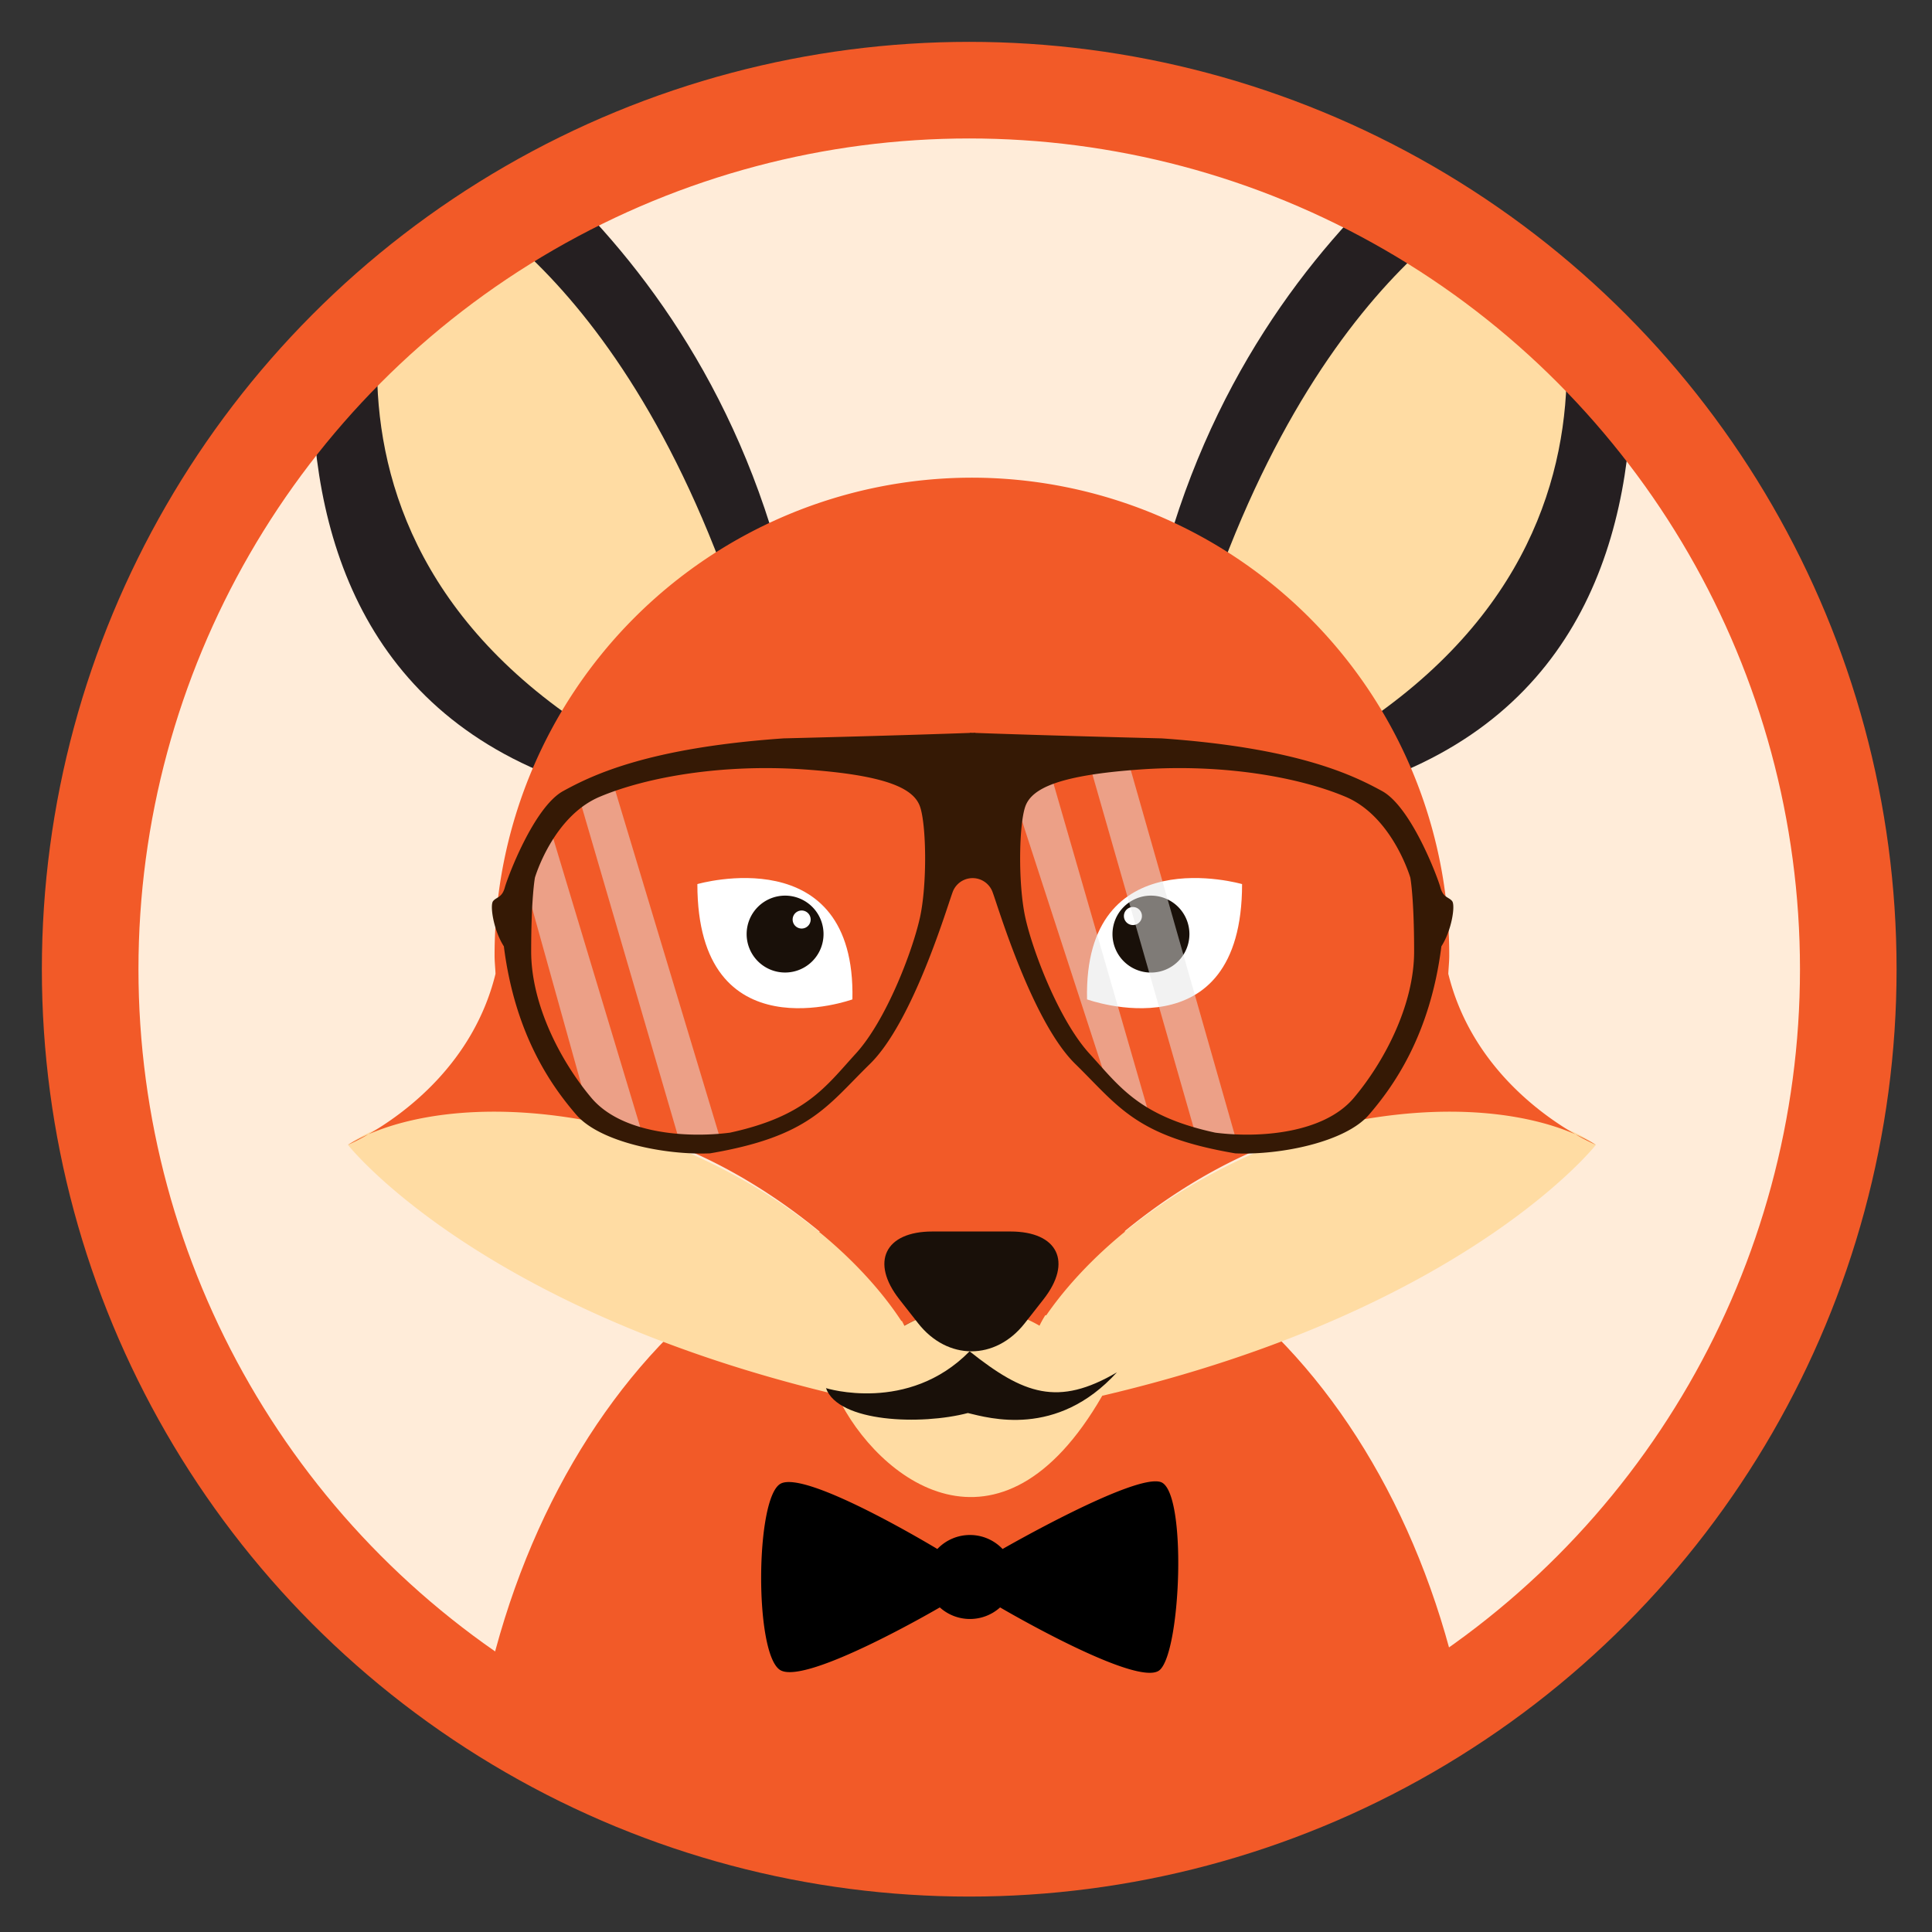 <svg xmlns="http://www.w3.org/2000/svg" xmlns:xlink="http://www.w3.org/1999/xlink" viewBox="0 0 300 300"><rect x="0" y="0" width="300" height="300" fill="#333333" stroke="none"/><defs><style>.cls-1,.cls-21{fill:none;}.cls-2{isolation:isolate;}.cls-3{fill:#ffecd9;}.cls-4{clip-path:url(#clip-path);}.cls-5{fill:#f25a28;}.cls-6{fill:#ffdca3;}.cls-7{fill:#f6f3cf;}.cls-8{fill:#251f21;}.cls-9{fill:#e96332;}.cls-10{fill:#07171b;}.cls-11{fill:#a84720;}.cls-12{fill:#191009;}.cls-13{fill:#fff;}.cls-14{opacity:0.5;mix-blend-mode:screen;}.cls-15{clip-path:url(#clip-path-2);}.cls-16{fill:#e6e6e6;}.cls-17{clip-path:url(#clip-path-3);}.cls-18{clip-path:url(#clip-path-4);}.cls-19{clip-path:url(#clip-path-5);}.cls-20{fill:#351905;}.cls-21{stroke:#f25a28;stroke-miterlimit:10;stroke-width:15px;}</style><clipPath id="clip-path"><circle class="cls-1" cx="151" cy="151" r="140"/></clipPath><clipPath id="clip-path-2"><rect class="cls-1" x="90.189" y="122.557" width="21.94" height="55.244"/></clipPath><clipPath id="clip-path-3"><rect class="cls-1" x="169.309" y="118.589" width="22.645" height="58.417"/></clipPath><clipPath id="clip-path-4"><rect class="cls-1" x="81.25" y="125.993" width="18.635" height="50.579"/></clipPath><clipPath id="clip-path-5"><rect class="cls-1" x="156.757" y="119.517" width="21.674" height="53.525"/></clipPath></defs><title>4Artboard 1</title><g class="cls-2"><g id="Light_Bg" data-name="Light Bg"><circle id="background" class="cls-3" cx="150.5" cy="150.5" r="139.5"/><g class="cls-4"><path class="cls-5" d="M151.026,186.34c-43.546,0-78.851,47.632-78.851,106.391H229.882C229.882,233.972,194.577,186.34,151.026,186.34Z"/><path class="cls-6" d="M130.001,216.734c6.27,13.078,25.239,27.636,41.155,0-.966-11.909-12.648-14.91-20.148-14.91C136.549,201.824,130.001,216.734,130.001,216.734Z"/><path class="cls-7" d="M247.846,177.77a22.89,22.89,0,0,0-4.52-2.439c.481.301.925.564,1.347.804A26.572,26.572,0,0,1,247.846,177.77Z"/><path class="cls-7" d="M247.846,177.77a26.572,26.572,0,0,0-3.174-1.635A32.599,32.599,0,0,0,247.846,177.77Z"/><path class="cls-7" d="M58.589,175.331a22.952,22.952,0,0,0-4.526,2.439,26.501,26.501,0,0,1,3.175-1.635C57.659,175.894,58.106,175.631,58.589,175.331Z"/><path class="cls-7" d="M54.063,177.77a32.949,32.949,0,0,0,3.175-1.635A26.501,26.501,0,0,0,54.063,177.77Z"/><path class="cls-8" d="M179.928,89.863C194.885,29.225,244.199,8,244.199,8s35.251,92.028-32.136,113.968Z"/><path class="cls-6" d="M187.125,95.443c19.262-57.599,50.11-67.645,50.11-67.645s26.663,55.003-31.909,88.552Z"/><path class="cls-8" d="M121.911,89.863C106.954,29.225,57.639,8,57.639,8S22.387,100.028,89.768,121.968Z"/><path class="cls-6" d="M114.713,95.443c-19.261-57.599-50.114-67.645-50.114-67.645S37.942,82.802,96.513,116.35Z"/><path class="cls-6" d="M171.155,216.734a21.892,21.892,0,0,0-9.743-10.881c3.605-5.845,15.63-21.362,42.674-30.38,19.972-6.659,37.121-2.463,43.723,2.298C247.81,177.77,227.64,203.494,171.155,216.734Z"/><path class="cls-6" d="M130.681,216.734a21.909,21.909,0,0,1,9.742-10.881c-3.602-5.845-15.63-21.362-42.67-30.38-19.978-6.659-37.124-2.463-43.727,2.298C54.025,177.77,74.197,203.494,130.681,216.734Z"/><path class="cls-5" d="M224.891,151.212c.041-.952.148-1.887.148-2.852a74.189,74.189,0,0,0-74.049-74.188v-.004c-.027,0-.05.002-.07.002-.027,0-.05-.002-.072-.002v.004a74.192,74.192,0,0,0-74.051,74.188c0,.965.108,1.9.147,2.852-3.438,14.005-14.308,21.805-19.748,24.927,8.465-3.693,22.642-5.314,40.556-.666,20.776,5.39,39.068,22.792,42.67,30.38a20.936,20.936,0,0,1,20.991,0c3.605-7.588,21.895-24.99,42.674-30.38,17.91-4.647,32.085-3.026,40.547.665C239.196,173.015,228.33,165.215,224.891,151.212Z"/><path class="cls-5" d="M244.634,176.138a33.01,33.01,0,0,0,3.176,1.633A26.191,26.191,0,0,0,244.634,176.138Z"/><path class="cls-5" d="M57.196,176.139a26.481,26.481,0,0,0-3.171,1.632A32.606,32.606,0,0,0,57.196,176.139Z"/><path class="cls-1" d="M97.785,175.472a99.44,99.44,0,0,1,18.363,8.2c.016-.093.029-.185.045-.277A71.303,71.303,0,0,0,97.785,175.472Z"/><path class="cls-9" d="M150.883,74.169v.004c.027,0,.046-.004.074-.004Z"/><path class="cls-10" d="M140.428,205.794l-.003.004a.362.362,0,0,1,.03.054A.53.53,0,0,0,140.428,205.794Z"/><path class="cls-11" d="M151.026,74.169h-.07c.023,0,.046.004.07.004Z"/><path class="cls-11" d="M140.428,205.794a.53.53,0,0,1,.027.058,21.774,21.774,0,0,1,10.428-2.817v-.009A21.673,21.673,0,0,0,140.428,205.794Z"/><path class="cls-11" d="M150.883,203.027v.009c.027,0,.046-.004.074-.005C150.929,203.031,150.91,203.027,150.883,203.027Z"/><path class="cls-12" d="M156.904,191.226c7.368,0,9.675,4.747,5.121,10.543l-2.91,3.713c-4.549,5.8-11.997,5.8-16.545,0l-2.912-3.713c-4.548-5.796-2.241-10.543,5.123-10.543Z"/><path class="cls-12" d="M128.257,215.549s12.769,4.003,22.3-5.718c8.387,6.672,13.723,8.631,22.872,3.267-9.339,10.265-19.897,7.078-23.14,6.316C143.048,221.32,130.164,220.886,128.257,215.549Z"/><path class="cls-13" d="M108.287,137.281s24.629-7.14,24.075,17.903c0,0-24.075,8.742-24.075-17.903"/><path class="cls-12" d="M127.878,145.045a5.97,5.97,0,1,1-5.971-5.972A5.969,5.969,0,0,1,127.878,145.045Z"/><path class="cls-13" d="M125.879,142.787a1.399,1.399,0,1,1-1.399-1.402A1.4,1.4,0,0,1,125.879,142.787Z"/><path class="cls-13" d="M192.869,137.281s-24.628-7.14-24.073,17.903c0,0,24.073,8.742,24.073-17.903"/><path class="cls-12" d="M172.746,145.045a5.973,5.973,0,1,0,5.975-5.972A5.973,5.973,0,0,0,172.746,145.045Z"/><path class="cls-13" d="M174.519,142.242a1.4,1.4,0,1,0,1.401-1.401A1.401,1.401,0,0,0,174.519,142.242Z"/><path d="M180.236,230.131c-4.101-1.361-24.556,10.397-24.556,10.397a6.982,6.982,0,0,0-10.129,0s-20.488-12.403-24.384-10.116c-3.897,2.287-4.039,26.531,0,28.923,4.031,2.39,24.765-9.738,24.765-9.738a6.991,6.991,0,0,0,9.363.001s21.419,12.578,24.764,9.737C183.408,256.491,184.345,231.492,180.236,230.131Z"/><g class="cls-14"><g class="cls-15"><polygon class="cls-16" points="90.189 124.754 105.607 177.535 112.13 177.8 95.478 122.557 90.189 124.754"/></g></g><g class="cls-14"><g class="cls-17"><polygon class="cls-16" points="169.309 119.121 185.79 176.655 191.954 177.006 175.303 118.589 169.309 119.121"/></g></g><g class="cls-14"><g class="cls-18"><path class="cls-16" d="M84.64,125.993l-.012.003c.129,2.402-1.59,4.118-2.726,6.335a2.969,2.969,0,0,1-.653.851v2.897L91.33,172.249c2.142.988,2.312,1.783,4.493,2.735,1.333.583,2.702,1.079,4.061,1.588Z"/></g></g><g class="cls-14"><g class="cls-19"><polygon class="cls-16" points="156.757 121.5 172.482 169.87 178.43 173.041 162.965 119.517 156.757 121.5"/></g></g><path class="cls-20" d="M225.494,139.932c-.51-.657-1.385-.512-1.826-2.118-.434-1.606-4.526-12.494-9.06-14.979-4.528-2.481-13.196-6.719-34.237-8.182-16.276-.403-26.122-.743-28.927-.846v-.03s-.142.005-.413.016c-.278-.011-.421-.016-.421-.016v.03c-2.805.103-12.652.443-28.923.846-21.041,1.463-29.715,5.701-34.241,8.182-4.533,2.485-8.624,13.373-9.059,14.979-.439,1.606-1.318,1.462-1.826,2.118-.515.657.073,4.527,1.678,7.016,1.752,13.952,7.598,21.916,11.249,26.153,3.654,4.24,13.74,6.286,20.753,5.993,15.487-2.631,18.117-7.308,24.84-13.883,6.721-6.574,12.033-24.546,12.812-26.594a3.3,3.3,0,0,1,6.266,0c.784,2.049,6.092,20.021,12.812,26.594,6.724,6.575,9.355,11.253,24.845,13.883,7.013.293,17.095-1.753,20.75-5.993,3.653-4.237,9.492-12.201,11.25-26.153,1.608-2.489,2.188-6.359,1.676-7.016m-82.662,2.63c-1.178,5.261-5.266,15.929-9.944,21.042-4.675,5.115-7.725,9.71-19.533,12.274-6.767.875-16.853.145-21.525-5.406C87.152,164.919,82.48,156.113,82.48,147.73c0-8.381.583-11.45.583-11.45s2.776-9.498,10.081-12.566c7.308-3.069,18.998-5.115,31.711-4.24,12.712.879,16.95,2.926,17.978,5.701,1.018,2.777,1.167,12.129,0,17.387m67.394,27.91c-4.672,5.551-14.757,6.281-21.526,5.406-11.807-2.565-14.853-7.159-19.532-12.274-4.675-5.113-8.767-15.781-9.94-21.042-1.172-5.258-1.018-14.61,0-17.387,1.024-2.774,5.265-4.822,17.974-5.701,12.713-.875,24.407,1.171,31.711,4.24,7.308,3.068,10.08,12.566,10.08,12.566s.59,3.069.59,11.45c0,8.384-4.677,17.189-9.357,22.742"/></g><circle id="outline" class="cls-21" cx="150.5" cy="150.5" r="136.5"/></g></g></svg>